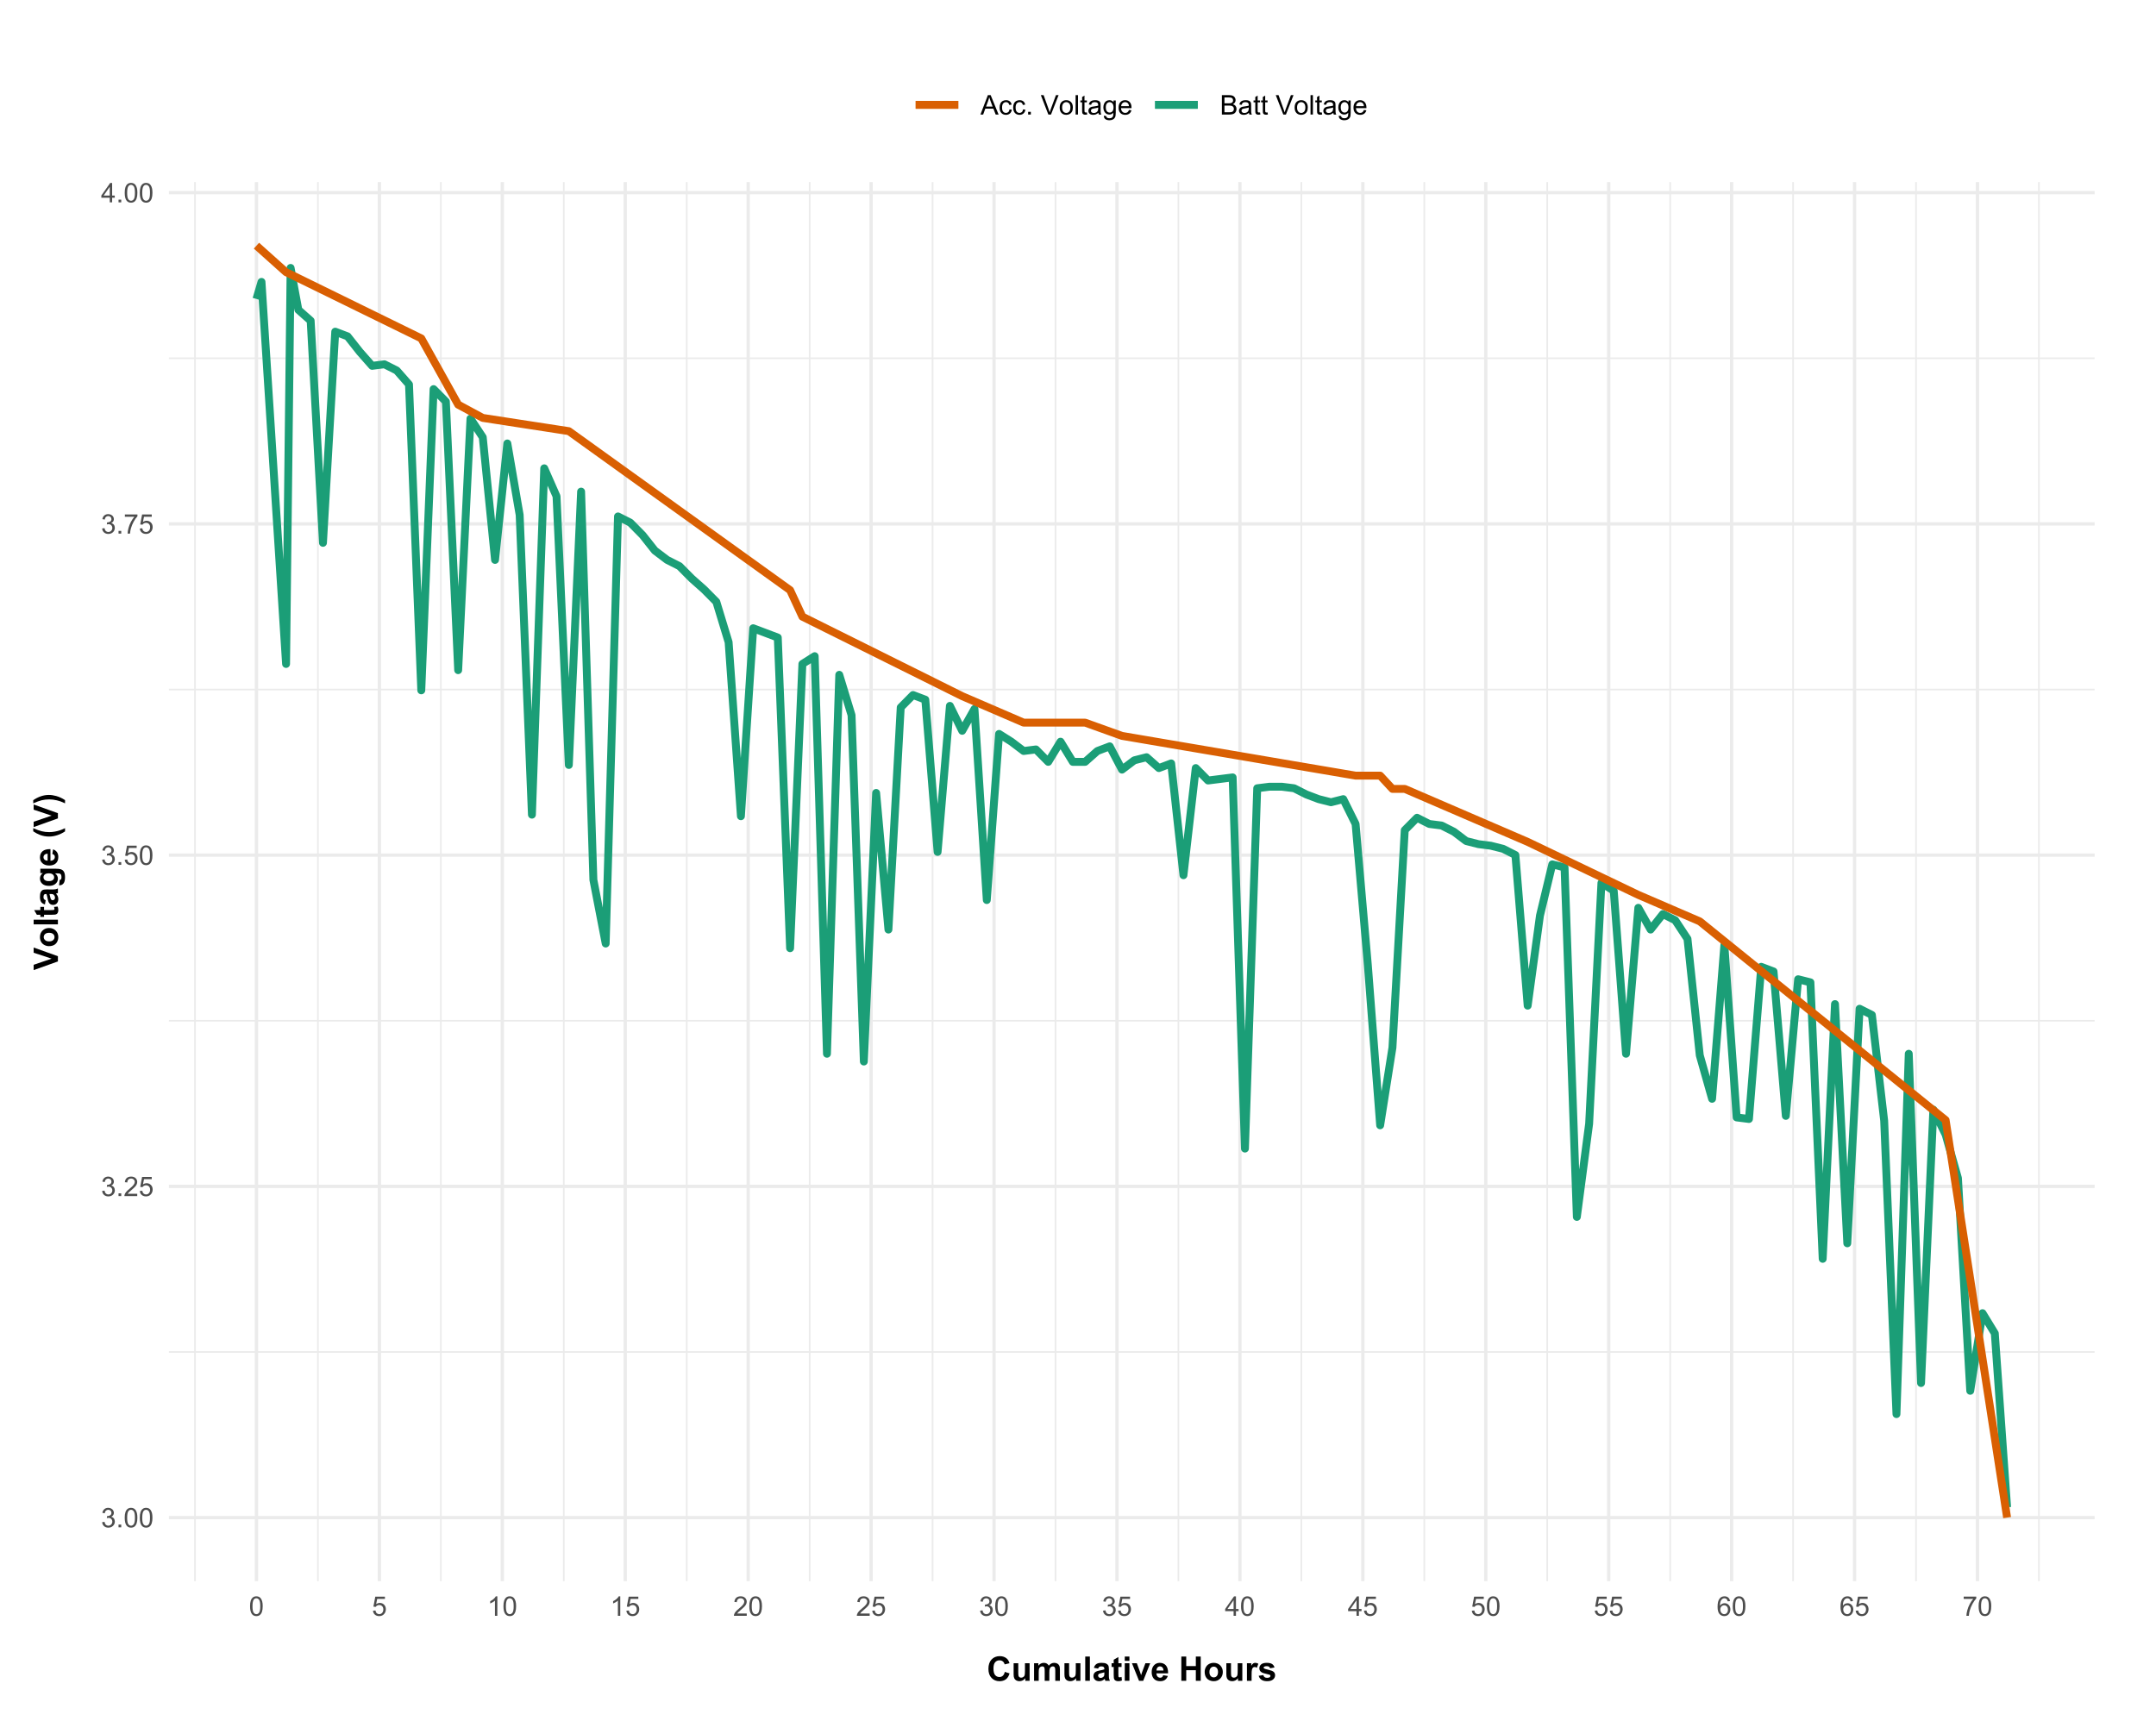 <?xml version="1.0" encoding="UTF-8"?>
<svg xmlns="http://www.w3.org/2000/svg" xmlns:xlink="http://www.w3.org/1999/xlink" width="700pt" height="559pt" viewBox="0 0 700 559" version="1.1">
<defs>
<g>
<symbol overflow="visible" id="glyph0-0">
<path style="stroke:none;" d="M 1.102 0 L 1.102 -5.5 L 5.5 -5.5 L 5.5 0 Z M 1.238 -0.137 L 5.363 -0.137 L 5.363 -5.363 L 1.238 -5.363 Z M 1.238 -0.137 "/>
</symbol>
<symbol overflow="visible" id="glyph0-1">
<path style="stroke:none;" d="M 0.371 -1.664 L 1.145 -1.766 C 1.23 -1.324 1.383 -1.008 1.598 -0.816 C 1.809 -0.621 2.066 -0.527 2.375 -0.527 C 2.734 -0.527 3.043 -0.652 3.297 -0.906 C 3.547 -1.156 3.672 -1.469 3.676 -1.844 C 3.672 -2.195 3.555 -2.488 3.324 -2.719 C 3.09 -2.949 2.797 -3.062 2.441 -3.066 C 2.293 -3.062 2.109 -3.035 1.895 -2.98 L 1.98 -3.66 C 2.031 -3.652 2.07 -3.648 2.105 -3.652 C 2.434 -3.648 2.73 -3.734 2.996 -3.91 C 3.254 -4.078 3.387 -4.344 3.391 -4.703 C 3.387 -4.984 3.289 -5.219 3.102 -5.406 C 2.906 -5.59 2.66 -5.684 2.359 -5.688 C 2.055 -5.684 1.805 -5.59 1.605 -5.402 C 1.402 -5.215 1.273 -4.93 1.219 -4.555 L 0.445 -4.691 C 0.539 -5.207 0.754 -5.609 1.09 -5.895 C 1.426 -6.18 1.844 -6.32 2.344 -6.324 C 2.688 -6.32 3.004 -6.246 3.293 -6.102 C 3.582 -5.953 3.801 -5.754 3.953 -5.5 C 4.105 -5.242 4.184 -4.973 4.184 -4.688 C 4.184 -4.414 4.109 -4.164 3.965 -3.945 C 3.816 -3.719 3.602 -3.543 3.316 -3.41 C 3.688 -3.324 3.977 -3.145 4.184 -2.875 C 4.391 -2.602 4.492 -2.262 4.496 -1.859 C 4.492 -1.305 4.293 -0.84 3.895 -0.461 C 3.492 -0.078 2.984 0.109 2.371 0.113 C 1.816 0.109 1.355 -0.051 0.992 -0.379 C 0.625 -0.707 0.418 -1.137 0.371 -1.664 Z M 0.371 -1.664 "/>
</symbol>
<symbol overflow="visible" id="glyph0-2">
<path style="stroke:none;" d="M 0.801 0 L 0.801 -0.883 L 1.68 -0.883 L 1.68 0 Z M 0.801 0 "/>
</symbol>
<symbol overflow="visible" id="glyph0-3">
<path style="stroke:none;" d="M 0.367 -3.105 C 0.363 -3.848 0.438 -4.445 0.594 -4.902 C 0.742 -5.355 0.973 -5.707 1.277 -5.953 C 1.578 -6.199 1.957 -6.32 2.418 -6.324 C 2.754 -6.32 3.051 -6.254 3.309 -6.121 C 3.562 -5.984 3.773 -5.789 3.938 -5.531 C 4.102 -5.273 4.23 -4.961 4.328 -4.594 C 4.422 -4.227 4.469 -3.73 4.473 -3.105 C 4.469 -2.367 4.395 -1.77 4.242 -1.316 C 4.09 -0.859 3.863 -0.508 3.562 -0.262 C 3.258 -0.016 2.875 0.105 2.418 0.109 C 1.809 0.105 1.332 -0.109 0.988 -0.547 C 0.57 -1.066 0.363 -1.922 0.367 -3.105 Z M 1.16 -3.105 C 1.16 -2.07 1.281 -1.379 1.523 -1.039 C 1.766 -0.695 2.062 -0.527 2.418 -0.527 C 2.773 -0.527 3.074 -0.699 3.316 -1.043 C 3.559 -1.387 3.68 -2.074 3.68 -3.105 C 3.68 -4.145 3.559 -4.832 3.316 -5.172 C 3.074 -5.512 2.77 -5.684 2.41 -5.684 C 2.051 -5.684 1.77 -5.531 1.559 -5.234 C 1.293 -4.844 1.16 -4.137 1.16 -3.105 Z M 1.16 -3.105 "/>
</symbol>
<symbol overflow="visible" id="glyph0-4">
<path style="stroke:none;" d="M 4.43 -0.742 L 4.43 0 L 0.266 0 C 0.258 -0.188 0.289 -0.367 0.355 -0.539 C 0.461 -0.82 0.629 -1.098 0.863 -1.375 C 1.094 -1.648 1.434 -1.965 1.879 -2.328 C 2.562 -2.887 3.023 -3.332 3.266 -3.664 C 3.5 -3.988 3.621 -4.301 3.625 -4.594 C 3.621 -4.898 3.512 -5.156 3.297 -5.367 C 3.074 -5.578 2.789 -5.684 2.441 -5.684 C 2.066 -5.684 1.77 -5.57 1.547 -5.348 C 1.32 -5.125 1.207 -4.816 1.207 -4.422 L 0.414 -4.504 C 0.465 -5.094 0.668 -5.543 1.027 -5.855 C 1.379 -6.164 1.855 -6.32 2.457 -6.324 C 3.059 -6.32 3.539 -6.152 3.891 -5.82 C 4.242 -5.484 4.418 -5.07 4.422 -4.578 C 4.418 -4.32 4.367 -4.074 4.266 -3.832 C 4.164 -3.59 3.992 -3.332 3.754 -3.062 C 3.512 -2.793 3.113 -2.426 2.562 -1.957 C 2.094 -1.566 1.797 -1.301 1.664 -1.16 C 1.531 -1.02 1.422 -0.879 1.34 -0.742 Z M 4.43 -0.742 "/>
</symbol>
<symbol overflow="visible" id="glyph0-5">
<path style="stroke:none;" d="M 0.367 -1.648 L 1.176 -1.719 C 1.234 -1.32 1.375 -1.023 1.594 -0.824 C 1.812 -0.625 2.078 -0.527 2.391 -0.527 C 2.762 -0.527 3.074 -0.668 3.336 -0.949 C 3.59 -1.23 3.719 -1.602 3.723 -2.066 C 3.719 -2.504 3.594 -2.852 3.348 -3.109 C 3.098 -3.363 2.773 -3.492 2.375 -3.492 C 2.125 -3.492 1.902 -3.434 1.703 -3.32 C 1.5 -3.207 1.344 -3.062 1.23 -2.883 L 0.504 -2.977 L 1.113 -6.215 L 4.246 -6.215 L 4.246 -5.473 L 1.73 -5.473 L 1.391 -3.781 C 1.766 -4.039 2.164 -4.172 2.582 -4.176 C 3.129 -4.172 3.594 -3.98 3.973 -3.605 C 4.352 -3.223 4.539 -2.734 4.543 -2.137 C 4.539 -1.562 4.375 -1.07 4.043 -0.656 C 3.637 -0.148 3.086 0.105 2.391 0.109 C 1.816 0.105 1.348 -0.051 0.984 -0.371 C 0.621 -0.691 0.414 -1.117 0.367 -1.648 Z M 0.367 -1.648 "/>
</symbol>
<symbol overflow="visible" id="glyph0-6">
<path style="stroke:none;" d="M 0.418 -5.473 L 0.418 -6.219 L 4.496 -6.219 L 4.496 -5.617 C 4.09 -5.188 3.691 -4.621 3.301 -3.914 C 2.902 -3.203 2.602 -2.473 2.391 -1.73 C 2.234 -1.199 2.133 -0.625 2.094 0 L 1.297 0 C 1.305 -0.492 1.402 -1.09 1.59 -1.793 C 1.773 -2.496 2.043 -3.172 2.391 -3.824 C 2.738 -4.477 3.109 -5.027 3.504 -5.473 Z M 0.418 -5.473 "/>
</symbol>
<symbol overflow="visible" id="glyph0-7">
<path style="stroke:none;" d="M 2.844 0 L 2.844 -1.508 L 0.113 -1.508 L 0.113 -2.219 L 2.988 -6.301 L 3.617 -6.301 L 3.617 -2.219 L 4.469 -2.219 L 4.469 -1.508 L 3.617 -1.508 L 3.617 0 Z M 2.844 -2.219 L 2.844 -5.059 L 0.871 -2.219 Z M 2.844 -2.219 "/>
</symbol>
<symbol overflow="visible" id="glyph0-8">
<path style="stroke:none;" d="M 3.277 0 L 2.504 0 L 2.504 -4.93 C 2.316 -4.75 2.074 -4.574 1.773 -4.395 C 1.469 -4.215 1.195 -4.082 0.957 -3.996 L 0.957 -4.742 C 1.387 -4.941 1.766 -5.188 2.09 -5.48 C 2.414 -5.77 2.645 -6.051 2.781 -6.324 L 3.277 -6.324 Z M 3.277 0 "/>
</symbol>
<symbol overflow="visible" id="glyph0-9">
<path style="stroke:none;" d="M 4.379 -4.758 L 3.609 -4.695 C 3.539 -4.996 3.441 -5.219 3.316 -5.359 C 3.105 -5.574 2.848 -5.684 2.543 -5.688 C 2.297 -5.684 2.078 -5.617 1.895 -5.484 C 1.648 -5.305 1.457 -5.043 1.32 -4.703 C 1.176 -4.363 1.105 -3.879 1.102 -3.25 C 1.285 -3.531 1.512 -3.742 1.781 -3.879 C 2.051 -4.016 2.332 -4.082 2.629 -4.086 C 3.141 -4.082 3.578 -3.895 3.945 -3.516 C 4.305 -3.137 4.488 -2.645 4.492 -2.047 C 4.488 -1.648 4.402 -1.281 4.234 -0.941 C 4.062 -0.602 3.828 -0.34 3.531 -0.16 C 3.23 0.02 2.895 0.105 2.52 0.109 C 1.871 0.105 1.344 -0.129 0.941 -0.602 C 0.531 -1.074 0.328 -1.855 0.332 -2.949 C 0.328 -4.16 0.551 -5.047 1.004 -5.602 C 1.395 -6.082 1.926 -6.32 2.59 -6.324 C 3.086 -6.32 3.492 -6.184 3.809 -5.906 C 4.125 -5.629 4.312 -5.246 4.379 -4.758 Z M 1.219 -2.039 C 1.219 -1.773 1.273 -1.516 1.387 -1.273 C 1.5 -1.027 1.66 -0.844 1.863 -0.719 C 2.066 -0.59 2.277 -0.527 2.504 -0.527 C 2.828 -0.527 3.109 -0.656 3.348 -0.922 C 3.578 -1.184 3.695 -1.543 3.699 -2 C 3.695 -2.43 3.582 -2.773 3.352 -3.027 C 3.117 -3.273 2.824 -3.398 2.477 -3.402 C 2.121 -3.398 1.824 -3.273 1.582 -3.027 C 1.34 -2.773 1.219 -2.445 1.219 -2.039 Z M 1.219 -2.039 "/>
</symbol>
<symbol overflow="visible" id="glyph0-10">
<path style="stroke:none;" d="M -0.012 0 L 2.406 -6.301 L 3.305 -6.301 L 5.883 0 L 4.934 0 L 4.199 -1.906 L 1.562 -1.906 L 0.871 0 Z M 1.805 -2.586 L 3.941 -2.586 L 3.281 -4.332 C 3.078 -4.855 2.93 -5.293 2.836 -5.637 C 2.754 -5.23 2.641 -4.828 2.496 -4.434 Z M 1.805 -2.586 "/>
</symbol>
<symbol overflow="visible" id="glyph0-11">
<path style="stroke:none;" d="M 3.559 -1.672 L 4.32 -1.574 C 4.234 -1.047 4.023 -0.637 3.68 -0.34 C 3.336 -0.047 2.914 0.098 2.418 0.102 C 1.793 0.098 1.293 -0.102 0.914 -0.508 C 0.531 -0.914 0.34 -1.5 0.344 -2.266 C 0.34 -2.754 0.422 -3.184 0.586 -3.559 C 0.75 -3.926 0.996 -4.203 1.332 -4.391 C 1.664 -4.57 2.027 -4.664 2.422 -4.668 C 2.914 -4.664 3.32 -4.539 3.641 -4.289 C 3.953 -4.039 4.156 -3.684 4.246 -3.223 L 3.492 -3.105 C 3.422 -3.41 3.293 -3.641 3.113 -3.797 C 2.926 -3.953 2.707 -4.031 2.453 -4.031 C 2.062 -4.031 1.746 -3.891 1.504 -3.609 C 1.258 -3.328 1.137 -2.887 1.141 -2.285 C 1.137 -1.672 1.254 -1.227 1.492 -0.949 C 1.723 -0.668 2.027 -0.527 2.41 -0.531 C 2.711 -0.527 2.965 -0.621 3.172 -0.809 C 3.371 -0.996 3.5 -1.281 3.559 -1.672 Z M 3.559 -1.672 "/>
</symbol>
<symbol overflow="visible" id="glyph0-12">
<path style="stroke:none;" d=""/>
</symbol>
<symbol overflow="visible" id="glyph0-13">
<path style="stroke:none;" d="M 2.48 0 L 0.039 -6.301 L 0.941 -6.301 L 2.578 -1.723 C 2.711 -1.355 2.82 -1.012 2.91 -0.691 C 3.004 -1.035 3.117 -1.379 3.25 -1.723 L 4.949 -6.301 L 5.801 -6.301 L 3.336 0 Z M 2.48 0 "/>
</symbol>
<symbol overflow="visible" id="glyph0-14">
<path style="stroke:none;" d="M 0.293 -2.281 C 0.293 -3.125 0.527 -3.754 0.996 -4.16 C 1.387 -4.496 1.863 -4.664 2.434 -4.668 C 3.059 -4.664 3.57 -4.457 3.969 -4.051 C 4.363 -3.637 4.562 -3.07 4.566 -2.348 C 4.562 -1.758 4.477 -1.297 4.301 -0.961 C 4.125 -0.625 3.867 -0.363 3.535 -0.176 C 3.195 0.008 2.828 0.098 2.434 0.102 C 1.789 0.098 1.273 -0.102 0.883 -0.512 C 0.488 -0.918 0.293 -1.508 0.293 -2.281 Z M 1.086 -2.281 C 1.082 -1.695 1.211 -1.258 1.469 -0.969 C 1.723 -0.672 2.043 -0.527 2.434 -0.531 C 2.812 -0.527 3.133 -0.672 3.391 -0.969 C 3.645 -1.258 3.773 -1.707 3.773 -2.309 C 3.773 -2.871 3.645 -3.297 3.387 -3.59 C 3.129 -3.879 2.809 -4.023 2.434 -4.027 C 2.043 -4.023 1.723 -3.879 1.469 -3.594 C 1.211 -3.301 1.082 -2.863 1.086 -2.281 Z M 1.086 -2.281 "/>
</symbol>
<symbol overflow="visible" id="glyph0-15">
<path style="stroke:none;" d="M 0.562 0 L 0.562 -6.301 L 1.336 -6.301 L 1.336 0 Z M 0.562 0 "/>
</symbol>
<symbol overflow="visible" id="glyph0-16">
<path style="stroke:none;" d="M 2.27 -0.691 L 2.379 -0.008 C 2.16 0.039 1.965 0.059 1.797 0.059 C 1.512 0.059 1.293 0.016 1.141 -0.074 C 0.984 -0.16 0.875 -0.277 0.816 -0.422 C 0.75 -0.566 0.719 -0.871 0.723 -1.336 L 0.723 -3.961 L 0.156 -3.961 L 0.156 -4.562 L 0.723 -4.562 L 0.723 -5.695 L 1.492 -6.156 L 1.492 -4.562 L 2.27 -4.562 L 2.27 -3.961 L 1.492 -3.961 L 1.492 -1.293 C 1.488 -1.07 1.5 -0.93 1.531 -0.867 C 1.555 -0.805 1.602 -0.754 1.664 -0.715 C 1.727 -0.676 1.812 -0.656 1.93 -0.66 C 2.012 -0.656 2.125 -0.668 2.27 -0.691 Z M 2.27 -0.691 "/>
</symbol>
<symbol overflow="visible" id="glyph0-17">
<path style="stroke:none;" d="M 3.559 -0.562 C 3.27 -0.32 2.996 -0.148 2.73 -0.047 C 2.465 0.051 2.18 0.098 1.879 0.102 C 1.375 0.098 0.988 -0.02 0.719 -0.266 C 0.449 -0.508 0.316 -0.82 0.316 -1.203 C 0.316 -1.422 0.367 -1.629 0.469 -1.816 C 0.57 -2 0.703 -2.148 0.871 -2.262 C 1.031 -2.371 1.215 -2.453 1.426 -2.516 C 1.574 -2.551 1.805 -2.59 2.113 -2.629 C 2.734 -2.703 3.195 -2.793 3.492 -2.895 C 3.492 -3 3.492 -3.066 3.496 -3.098 C 3.492 -3.41 3.418 -3.633 3.277 -3.766 C 3.074 -3.938 2.781 -4.023 2.398 -4.027 C 2.031 -4.023 1.762 -3.961 1.59 -3.836 C 1.414 -3.707 1.289 -3.48 1.207 -3.16 L 0.453 -3.262 C 0.516 -3.582 0.629 -3.844 0.789 -4.043 C 0.945 -4.242 1.172 -4.395 1.473 -4.504 C 1.77 -4.609 2.117 -4.664 2.508 -4.668 C 2.898 -4.664 3.215 -4.617 3.457 -4.527 C 3.699 -4.434 3.879 -4.32 3.996 -4.184 C 4.109 -4.043 4.188 -3.867 4.238 -3.656 C 4.258 -3.523 4.27 -3.285 4.273 -2.945 L 4.273 -1.914 C 4.27 -1.191 4.289 -0.734 4.324 -0.547 C 4.355 -0.352 4.418 -0.172 4.52 0 L 3.711 0 C 3.629 -0.16 3.578 -0.348 3.559 -0.562 Z M 3.492 -2.289 C 3.211 -2.172 2.789 -2.074 2.23 -2 C 1.91 -1.949 1.684 -1.898 1.555 -1.844 C 1.422 -1.785 1.32 -1.699 1.25 -1.59 C 1.176 -1.477 1.141 -1.355 1.145 -1.227 C 1.141 -1.016 1.219 -0.844 1.379 -0.707 C 1.531 -0.57 1.762 -0.504 2.062 -0.504 C 2.359 -0.504 2.621 -0.566 2.855 -0.699 C 3.086 -0.824 3.258 -1.004 3.367 -1.234 C 3.449 -1.406 3.492 -1.664 3.492 -2.008 Z M 3.492 -2.289 "/>
</symbol>
<symbol overflow="visible" id="glyph0-18">
<path style="stroke:none;" d="M 0.438 0.379 L 1.191 0.488 C 1.219 0.719 1.309 0.891 1.453 0.996 C 1.645 1.137 1.906 1.207 2.238 1.211 C 2.598 1.207 2.871 1.137 3.066 0.996 C 3.258 0.852 3.391 0.648 3.465 0.395 C 3.5 0.234 3.52 -0.094 3.52 -0.598 C 3.18 -0.199 2.758 0 2.258 0 C 1.625 0 1.141 -0.227 0.801 -0.68 C 0.453 -1.133 0.281 -1.676 0.285 -2.309 C 0.281 -2.742 0.359 -3.141 0.52 -3.512 C 0.676 -3.879 0.906 -4.164 1.207 -4.367 C 1.504 -4.562 1.855 -4.664 2.262 -4.668 C 2.797 -4.664 3.238 -4.445 3.594 -4.012 L 3.594 -4.562 L 4.305 -4.562 L 4.305 -0.617 C 4.301 0.094 4.227 0.594 4.086 0.891 C 3.938 1.188 3.711 1.422 3.398 1.594 C 3.086 1.766 2.699 1.852 2.242 1.852 C 1.695 1.852 1.254 1.727 0.922 1.484 C 0.586 1.234 0.426 0.867 0.438 0.379 Z M 1.078 -2.363 C 1.078 -1.762 1.195 -1.324 1.434 -1.051 C 1.672 -0.773 1.969 -0.637 2.328 -0.641 C 2.68 -0.637 2.98 -0.773 3.223 -1.051 C 3.461 -1.32 3.578 -1.75 3.582 -2.336 C 3.578 -2.895 3.457 -3.316 3.211 -3.602 C 2.961 -3.883 2.66 -4.023 2.316 -4.027 C 1.969 -4.023 1.676 -3.883 1.438 -3.605 C 1.195 -3.324 1.078 -2.91 1.078 -2.363 Z M 1.078 -2.363 "/>
</symbol>
<symbol overflow="visible" id="glyph0-19">
<path style="stroke:none;" d="M 3.703 -1.469 L 4.504 -1.371 C 4.375 -0.902 4.141 -0.539 3.801 -0.285 C 3.461 -0.027 3.027 0.098 2.496 0.102 C 1.828 0.098 1.297 -0.102 0.906 -0.512 C 0.512 -0.918 0.316 -1.496 0.32 -2.242 C 0.316 -3.008 0.516 -3.605 0.914 -4.031 C 1.309 -4.453 1.82 -4.664 2.453 -4.668 C 3.059 -4.664 3.555 -4.457 3.945 -4.043 C 4.328 -3.629 4.523 -3.043 4.527 -2.289 C 4.523 -2.242 4.523 -2.176 4.523 -2.086 L 1.121 -2.086 C 1.145 -1.582 1.289 -1.195 1.547 -0.93 C 1.801 -0.66 2.117 -0.527 2.5 -0.531 C 2.781 -0.527 3.023 -0.602 3.227 -0.754 C 3.426 -0.902 3.586 -1.141 3.703 -1.469 Z M 1.164 -2.719 L 3.711 -2.719 C 3.672 -3.102 3.578 -3.387 3.422 -3.582 C 3.172 -3.879 2.852 -4.031 2.461 -4.031 C 2.105 -4.031 1.805 -3.91 1.566 -3.672 C 1.32 -3.434 1.188 -3.117 1.164 -2.719 Z M 1.164 -2.719 "/>
</symbol>
<symbol overflow="visible" id="glyph0-20">
<path style="stroke:none;" d="M 0.645 0 L 0.645 -6.301 L 3.008 -6.301 C 3.484 -6.297 3.871 -6.234 4.164 -6.109 C 4.453 -5.98 4.68 -5.785 4.848 -5.52 C 5.012 -5.254 5.098 -4.977 5.098 -4.688 C 5.098 -4.418 5.023 -4.164 4.875 -3.926 C 4.727 -3.688 4.504 -3.496 4.215 -3.352 C 4.59 -3.238 4.883 -3.047 5.094 -2.777 C 5.297 -2.508 5.402 -2.191 5.402 -1.828 C 5.402 -1.531 5.34 -1.254 5.215 -1.004 C 5.09 -0.746 4.934 -0.551 4.75 -0.418 C 4.566 -0.277 4.336 -0.176 4.062 -0.105 C 3.781 -0.035 3.445 0 3.047 0 Z M 1.477 -3.652 L 2.84 -3.652 C 3.207 -3.648 3.473 -3.676 3.637 -3.727 C 3.844 -3.789 4.004 -3.891 4.113 -4.039 C 4.219 -4.18 4.27 -4.363 4.273 -4.59 C 4.27 -4.793 4.223 -4.977 4.125 -5.141 C 4.023 -5.297 3.879 -5.406 3.695 -5.465 C 3.508 -5.523 3.188 -5.555 2.738 -5.555 L 1.477 -5.555 Z M 1.477 -0.742 L 3.047 -0.742 C 3.312 -0.738 3.5 -0.75 3.613 -0.773 C 3.805 -0.805 3.965 -0.859 4.094 -0.945 C 4.223 -1.023 4.328 -1.141 4.414 -1.297 C 4.492 -1.445 4.535 -1.625 4.539 -1.828 C 4.535 -2.062 4.473 -2.266 4.355 -2.438 C 4.23 -2.609 4.066 -2.73 3.855 -2.805 C 3.641 -2.871 3.332 -2.906 2.934 -2.91 L 1.477 -2.91 Z M 1.477 -0.742 "/>
</symbol>
<symbol overflow="visible" id="glyph1-0">
<path style="stroke:none;" d="M 1.375 0 L 1.375 -6.875 L 6.875 -6.875 L 6.875 0 Z M 1.547 -0.172 L 6.703 -0.172 L 6.703 -6.703 L 1.547 -6.703 Z M 1.547 -0.172 "/>
</symbol>
<symbol overflow="visible" id="glyph1-1">
<path style="stroke:none;" d="M 5.84 -2.895 L 7.379 -2.406 C 7.137 -1.543 6.746 -0.906 6.199 -0.492 C 5.648 -0.078 4.949 0.129 4.109 0.133 C 3.059 0.129 2.199 -0.227 1.527 -0.938 C 0.852 -1.648 0.516 -2.625 0.52 -3.867 C 0.516 -5.176 0.855 -6.191 1.535 -6.918 C 2.211 -7.641 3.102 -8.004 4.207 -8.008 C 5.168 -8.004 5.949 -7.719 6.555 -7.156 C 6.91 -6.812 7.18 -6.328 7.359 -5.703 L 5.785 -5.328 C 5.688 -5.734 5.492 -6.059 5.199 -6.293 C 4.902 -6.527 4.547 -6.645 4.125 -6.648 C 3.539 -6.645 3.062 -6.434 2.703 -6.02 C 2.336 -5.598 2.156 -4.922 2.16 -3.984 C 2.156 -2.988 2.336 -2.277 2.695 -1.859 C 3.055 -1.434 3.52 -1.223 4.094 -1.227 C 4.512 -1.223 4.875 -1.359 5.184 -1.629 C 5.484 -1.895 5.703 -2.316 5.84 -2.895 Z M 5.84 -2.895 "/>
</symbol>
<symbol overflow="visible" id="glyph1-2">
<path style="stroke:none;" d="M 4.543 0 L 4.543 -0.855 C 4.332 -0.551 4.062 -0.309 3.727 -0.133 C 3.387 0.043 3.027 0.129 2.652 0.129 C 2.266 0.129 1.922 0.047 1.621 -0.121 C 1.312 -0.289 1.094 -0.527 0.961 -0.832 C 0.824 -1.137 0.754 -1.555 0.758 -2.094 L 0.758 -5.703 L 2.266 -5.703 L 2.266 -3.082 C 2.262 -2.277 2.289 -1.785 2.348 -1.605 C 2.402 -1.426 2.504 -1.281 2.652 -1.176 C 2.797 -1.07 2.984 -1.02 3.211 -1.02 C 3.469 -1.02 3.699 -1.09 3.902 -1.23 C 4.105 -1.371 4.246 -1.547 4.324 -1.758 C 4.398 -1.969 4.434 -2.48 4.438 -3.297 L 4.438 -5.703 L 5.945 -5.703 L 5.945 0 Z M 4.543 0 "/>
</symbol>
<symbol overflow="visible" id="glyph1-3">
<path style="stroke:none;" d="M 0.676 -5.703 L 2.066 -5.703 L 2.066 -4.926 C 2.562 -5.527 3.156 -5.828 3.844 -5.832 C 4.211 -5.828 4.527 -5.754 4.797 -5.605 C 5.062 -5.453 5.281 -5.227 5.457 -4.926 C 5.703 -5.227 5.973 -5.453 6.266 -5.605 C 6.555 -5.754 6.867 -5.828 7.195 -5.832 C 7.613 -5.828 7.965 -5.746 8.258 -5.578 C 8.547 -5.406 8.766 -5.156 8.91 -4.828 C 9.012 -4.586 9.062 -4.191 9.066 -3.648 L 9.066 0 L 7.559 0 L 7.559 -3.262 C 7.559 -3.824 7.504 -4.188 7.402 -4.355 C 7.258 -4.566 7.043 -4.676 6.758 -4.68 C 6.543 -4.676 6.344 -4.609 6.16 -4.484 C 5.973 -4.352 5.84 -4.164 5.758 -3.918 C 5.672 -3.668 5.629 -3.273 5.633 -2.738 L 5.633 0 L 4.125 0 L 4.125 -3.125 C 4.125 -3.676 4.098 -4.035 4.043 -4.199 C 3.988 -4.359 3.902 -4.48 3.793 -4.559 C 3.676 -4.637 3.523 -4.676 3.336 -4.68 C 3.098 -4.676 2.891 -4.613 2.707 -4.488 C 2.52 -4.363 2.387 -4.18 2.309 -3.945 C 2.227 -3.707 2.184 -3.316 2.188 -2.773 L 2.188 0 L 0.676 0 Z M 0.676 -5.703 "/>
</symbol>
<symbol overflow="visible" id="glyph1-4">
<path style="stroke:none;" d="M 0.789 0 L 0.789 -7.875 L 2.297 -7.875 L 2.297 0 Z M 0.789 0 "/>
</symbol>
<symbol overflow="visible" id="glyph1-5">
<path style="stroke:none;" d="M 1.918 -3.965 L 0.547 -4.211 C 0.695 -4.762 0.961 -5.168 1.34 -5.434 C 1.715 -5.695 2.273 -5.828 3.02 -5.832 C 3.688 -5.828 4.188 -5.75 4.52 -5.594 C 4.848 -5.434 5.082 -5.23 5.215 -4.984 C 5.348 -4.738 5.414 -4.289 5.418 -3.637 L 5.402 -1.875 C 5.402 -1.371 5.426 -1 5.473 -0.762 C 5.52 -0.523 5.609 -0.27 5.746 0 L 4.254 0 C 4.215 -0.098 4.164 -0.246 4.109 -0.445 C 4.078 -0.531 4.062 -0.59 4.055 -0.625 C 3.797 -0.371 3.52 -0.184 3.227 -0.059 C 2.934 0.066 2.621 0.129 2.289 0.129 C 1.699 0.129 1.234 -0.027 0.898 -0.348 C 0.555 -0.664 0.387 -1.07 0.391 -1.559 C 0.387 -1.879 0.465 -2.164 0.621 -2.418 C 0.777 -2.668 0.992 -2.863 1.27 -3 C 1.547 -3.133 1.945 -3.25 2.469 -3.352 C 3.172 -3.484 3.664 -3.605 3.938 -3.723 L 3.938 -3.871 C 3.938 -4.16 3.863 -4.367 3.723 -4.492 C 3.574 -4.613 3.305 -4.676 2.91 -4.68 C 2.641 -4.676 2.43 -4.621 2.281 -4.52 C 2.129 -4.41 2.008 -4.227 1.918 -3.965 Z M 3.938 -2.738 C 3.742 -2.668 3.434 -2.594 3.02 -2.508 C 2.598 -2.418 2.324 -2.328 2.195 -2.246 C 1.996 -2.102 1.898 -1.926 1.902 -1.715 C 1.898 -1.5 1.977 -1.316 2.137 -1.164 C 2.293 -1.008 2.492 -0.93 2.738 -0.934 C 3.008 -0.93 3.27 -1.02 3.52 -1.203 C 3.699 -1.336 3.82 -1.504 3.879 -1.703 C 3.918 -1.828 3.938 -2.074 3.938 -2.438 Z M 3.938 -2.738 "/>
</symbol>
<symbol overflow="visible" id="glyph1-6">
<path style="stroke:none;" d="M 3.406 -5.703 L 3.406 -4.5 L 2.375 -4.5 L 2.375 -2.203 C 2.371 -1.734 2.383 -1.461 2.402 -1.387 C 2.422 -1.309 2.465 -1.246 2.535 -1.195 C 2.602 -1.145 2.688 -1.117 2.793 -1.121 C 2.93 -1.117 3.133 -1.168 3.398 -1.266 L 3.527 -0.098 C 3.176 0.055 2.777 0.129 2.336 0.129 C 2.062 0.129 1.816 0.086 1.602 -0.008 C 1.379 -0.094 1.219 -0.211 1.121 -0.359 C 1.016 -0.5 0.945 -0.699 0.906 -0.949 C 0.871 -1.125 0.855 -1.48 0.859 -2.016 L 0.859 -4.5 L 0.168 -4.5 L 0.168 -5.703 L 0.859 -5.703 L 0.859 -6.836 L 2.375 -7.719 L 2.375 -5.703 Z M 3.406 -5.703 "/>
</symbol>
<symbol overflow="visible" id="glyph1-7">
<path style="stroke:none;" d="M 0.789 -6.477 L 0.789 -7.875 L 2.297 -7.875 L 2.297 -6.477 Z M 0.789 0 L 0.789 -5.703 L 2.297 -5.703 L 2.297 0 Z M 0.789 0 "/>
</symbol>
<symbol overflow="visible" id="glyph1-8">
<path style="stroke:none;" d="M 2.359 0 L 0.059 -5.703 L 1.645 -5.703 L 2.719 -2.793 L 3.031 -1.82 C 3.109 -2.066 3.16 -2.23 3.184 -2.309 C 3.23 -2.469 3.285 -2.629 3.348 -2.793 L 4.43 -5.703 L 5.984 -5.703 L 3.719 0 Z M 2.359 0 "/>
</symbol>
<symbol overflow="visible" id="glyph1-9">
<path style="stroke:none;" d="M 4.094 -1.816 L 5.598 -1.562 C 5.398 -1.008 5.094 -0.586 4.68 -0.301 C 4.262 -0.012 3.742 0.129 3.117 0.129 C 2.125 0.129 1.391 -0.195 0.914 -0.844 C 0.535 -1.359 0.344 -2.012 0.348 -2.809 C 0.344 -3.75 0.594 -4.492 1.09 -5.027 C 1.582 -5.562 2.207 -5.828 2.965 -5.832 C 3.812 -5.828 4.48 -5.551 4.973 -4.992 C 5.461 -4.43 5.695 -3.57 5.676 -2.418 L 1.895 -2.418 C 1.902 -1.969 2.027 -1.621 2.262 -1.371 C 2.492 -1.121 2.781 -0.996 3.133 -1 C 3.363 -0.996 3.562 -1.059 3.727 -1.191 C 3.887 -1.316 4.008 -1.527 4.094 -1.816 Z M 4.18 -3.34 C 4.164 -3.777 4.051 -4.109 3.84 -4.336 C 3.621 -4.562 3.359 -4.676 3.055 -4.68 C 2.723 -4.676 2.453 -4.555 2.238 -4.32 C 2.023 -4.074 1.918 -3.75 1.922 -3.34 Z M 4.18 -3.34 "/>
</symbol>
<symbol overflow="visible" id="glyph1-10">
<path style="stroke:none;" d=""/>
</symbol>
<symbol overflow="visible" id="glyph1-11">
<path style="stroke:none;" d="M 0.805 0 L 0.805 -7.875 L 2.395 -7.875 L 2.395 -4.773 L 5.512 -4.773 L 5.512 -7.875 L 7.102 -7.875 L 7.102 0 L 5.512 0 L 5.512 -3.441 L 2.395 -3.441 L 2.395 0 Z M 0.805 0 "/>
</symbol>
<symbol overflow="visible" id="glyph1-12">
<path style="stroke:none;" d="M 0.441 -2.934 C 0.438 -3.43 0.562 -3.914 0.809 -4.387 C 1.055 -4.855 1.402 -5.215 1.859 -5.461 C 2.309 -5.707 2.816 -5.828 3.379 -5.832 C 4.238 -5.828 4.945 -5.551 5.5 -4.992 C 6.051 -4.43 6.328 -3.719 6.328 -2.867 C 6.328 -2 6.047 -1.285 5.492 -0.723 C 4.93 -0.152 4.23 0.129 3.391 0.129 C 2.863 0.129 2.363 0.012 1.891 -0.223 C 1.414 -0.457 1.055 -0.801 0.809 -1.262 C 0.562 -1.715 0.438 -2.273 0.441 -2.934 Z M 1.988 -2.852 C 1.984 -2.285 2.121 -1.852 2.391 -1.551 C 2.656 -1.25 2.984 -1.102 3.383 -1.102 C 3.773 -1.102 4.105 -1.25 4.375 -1.551 C 4.637 -1.852 4.77 -2.289 4.773 -2.863 C 4.77 -3.418 4.637 -3.848 4.375 -4.148 C 4.105 -4.449 3.773 -4.598 3.383 -4.602 C 2.984 -4.598 2.656 -4.449 2.391 -4.148 C 2.121 -3.848 1.984 -3.414 1.988 -2.852 Z M 1.988 -2.852 "/>
</symbol>
<symbol overflow="visible" id="glyph1-13">
<path style="stroke:none;" d="M 2.234 0 L 0.727 0 L 0.727 -5.703 L 2.125 -5.703 L 2.125 -4.895 C 2.363 -5.273 2.578 -5.527 2.773 -5.648 C 2.961 -5.77 3.18 -5.828 3.426 -5.832 C 3.766 -5.828 4.098 -5.734 4.422 -5.547 L 3.953 -4.234 C 3.695 -4.395 3.457 -4.477 3.242 -4.48 C 3.027 -4.477 2.852 -4.418 2.707 -4.305 C 2.559 -4.184 2.441 -3.973 2.359 -3.672 C 2.273 -3.367 2.23 -2.73 2.234 -1.762 Z M 2.234 0 "/>
</symbol>
<symbol overflow="visible" id="glyph1-14">
<path style="stroke:none;" d="M 0.258 -1.629 L 1.773 -1.859 C 1.832 -1.562 1.961 -1.34 2.164 -1.188 C 2.359 -1.035 2.637 -0.961 2.992 -0.961 C 3.379 -0.961 3.672 -1.031 3.871 -1.176 C 4 -1.273 4.066 -1.406 4.07 -1.578 C 4.066 -1.688 4.031 -1.785 3.965 -1.863 C 3.887 -1.934 3.719 -2 3.461 -2.062 C 2.238 -2.328 1.465 -2.57 1.145 -2.797 C 0.691 -3.102 0.469 -3.531 0.469 -4.082 C 0.469 -4.574 0.66 -4.988 1.051 -5.328 C 1.438 -5.66 2.043 -5.828 2.867 -5.832 C 3.645 -5.828 4.227 -5.703 4.609 -5.449 C 4.988 -5.195 5.25 -4.82 5.391 -4.324 L 3.969 -4.062 C 3.906 -4.281 3.793 -4.453 3.621 -4.57 C 3.449 -4.688 3.207 -4.746 2.895 -4.75 C 2.496 -4.746 2.211 -4.691 2.039 -4.582 C 1.922 -4.504 1.863 -4.398 1.867 -4.273 C 1.863 -4.164 1.914 -4.074 2.02 -4 C 2.152 -3.898 2.621 -3.758 3.43 -3.578 C 4.23 -3.395 4.793 -3.172 5.113 -2.906 C 5.426 -2.637 5.582 -2.262 5.586 -1.781 C 5.582 -1.258 5.363 -0.809 4.93 -0.434 C 4.488 -0.059 3.844 0.129 2.992 0.129 C 2.215 0.129 1.602 -0.027 1.148 -0.344 C 0.695 -0.656 0.398 -1.086 0.258 -1.629 Z M 0.258 -1.629 "/>
</symbol>
<symbol overflow="visible" id="glyph2-0">
<path style="stroke:none;" d="M 0 -1.375 L -6.875 -1.375 L -6.875 -6.875 L 0 -6.875 Z M -0.172 -1.547 L -0.172 -6.703 L -6.703 -6.703 L -6.703 -1.547 Z M -0.172 -1.547 "/>
</symbol>
<symbol overflow="visible" id="glyph2-1">
<path style="stroke:none;" d="M 0 -2.809 L -7.875 0.004 L -7.875 -1.719 L -2.047 -3.711 L -7.875 -5.641 L -7.875 -7.328 L 0 -4.508 Z M 0 -2.809 "/>
</symbol>
<symbol overflow="visible" id="glyph2-2">
<path style="stroke:none;" d="M -2.934 -0.441 C -3.43 -0.438 -3.914 -0.562 -4.387 -0.812 C -4.855 -1.059 -5.215 -1.406 -5.461 -1.859 C -5.707 -2.309 -5.828 -2.816 -5.832 -3.379 C -5.828 -4.238 -5.551 -4.945 -4.992 -5.5 C -4.43 -6.051 -3.719 -6.328 -2.867 -6.328 C -2 -6.328 -1.285 -6.047 -0.723 -5.492 C -0.152 -4.93 0.129 -4.23 0.129 -3.391 C 0.129 -2.863 0.012 -2.363 -0.223 -1.891 C -0.457 -1.414 -0.801 -1.055 -1.262 -0.809 C -1.715 -0.562 -2.273 -0.438 -2.934 -0.441 Z M -2.852 -1.988 C -2.285 -1.984 -1.852 -2.121 -1.551 -2.391 C -1.25 -2.656 -1.102 -2.984 -1.102 -3.383 C -1.102 -3.773 -1.25 -4.105 -1.551 -4.375 C -1.852 -4.637 -2.289 -4.77 -2.863 -4.773 C -3.418 -4.77 -3.848 -4.637 -4.148 -4.375 C -4.449 -4.105 -4.598 -3.773 -4.602 -3.383 C -4.598 -2.984 -4.449 -2.656 -4.148 -2.391 C -3.848 -2.121 -3.414 -1.984 -2.852 -1.988 Z M -2.852 -1.988 "/>
</symbol>
<symbol overflow="visible" id="glyph2-3">
<path style="stroke:none;" d="M 0 -0.789 L -7.875 -0.789 L -7.875 -2.301 L 0 -2.297 Z M 0 -0.789 "/>
</symbol>
<symbol overflow="visible" id="glyph2-4">
<path style="stroke:none;" d="M -5.703 -3.406 L -4.5 -3.406 L -4.5 -2.375 L -2.203 -2.375 C -1.734 -2.371 -1.461 -2.383 -1.387 -2.402 C -1.309 -2.422 -1.246 -2.465 -1.195 -2.535 C -1.145 -2.602 -1.117 -2.688 -1.121 -2.793 C -1.117 -2.93 -1.168 -3.133 -1.266 -3.398 L -0.098 -3.527 C 0.055 -3.176 0.129 -2.777 0.129 -2.336 C 0.129 -2.062 0.086 -1.816 -0.008 -1.602 C -0.094 -1.379 -0.211 -1.219 -0.359 -1.121 C -0.5 -1.016 -0.699 -0.945 -0.949 -0.906 C -1.125 -0.871 -1.48 -0.855 -2.016 -0.859 L -4.5 -0.859 L -4.5 -0.168 L -5.703 -0.168 L -5.703 -0.859 L -6.836 -0.859 L -7.719 -2.375 L -5.703 -2.375 Z M -5.703 -3.406 "/>
</symbol>
<symbol overflow="visible" id="glyph2-5">
<path style="stroke:none;" d="M -3.965 -1.918 L -4.211 -0.547 C -4.762 -0.695 -5.168 -0.961 -5.434 -1.34 C -5.695 -1.715 -5.828 -2.273 -5.832 -3.02 C -5.828 -3.688 -5.75 -4.188 -5.594 -4.52 C -5.434 -4.848 -5.23 -5.082 -4.984 -5.215 C -4.738 -5.348 -4.289 -5.414 -3.637 -5.418 L -1.875 -5.402 C -1.371 -5.402 -1 -5.426 -0.762 -5.473 C -0.523 -5.52 -0.27 -5.609 0 -5.746 L 0 -4.254 C -0.098 -4.215 -0.246 -4.164 -0.445 -4.109 C -0.531 -4.078 -0.59 -4.062 -0.621 -4.055 C -0.371 -3.797 -0.184 -3.52 -0.059 -3.227 C 0.066 -2.934 0.129 -2.621 0.129 -2.289 C 0.129 -1.699 -0.027 -1.234 -0.348 -0.898 C -0.664 -0.555 -1.07 -0.387 -1.559 -0.391 C -1.879 -0.387 -2.164 -0.465 -2.418 -0.621 C -2.668 -0.777 -2.863 -0.992 -3 -1.27 C -3.133 -1.547 -3.25 -1.945 -3.352 -2.469 C -3.484 -3.172 -3.605 -3.664 -3.723 -3.938 L -3.871 -3.938 C -4.16 -3.938 -4.367 -3.863 -4.492 -3.723 C -4.613 -3.574 -4.676 -3.305 -4.68 -2.91 C -4.676 -2.641 -4.621 -2.43 -4.52 -2.281 C -4.41 -2.129 -4.227 -2.008 -3.965 -1.918 Z M -2.738 -3.938 C -2.668 -3.742 -2.594 -3.434 -2.508 -3.02 C -2.418 -2.598 -2.328 -2.324 -2.246 -2.195 C -2.102 -1.996 -1.926 -1.898 -1.715 -1.902 C -1.5 -1.898 -1.316 -1.977 -1.164 -2.137 C -1.008 -2.293 -0.93 -2.492 -0.934 -2.738 C -0.93 -3.008 -1.02 -3.27 -1.203 -3.52 C -1.336 -3.699 -1.504 -3.82 -1.703 -3.879 C -1.828 -3.918 -2.074 -3.938 -2.438 -3.938 Z M -2.738 -3.938 "/>
</symbol>
<symbol overflow="visible" id="glyph2-6">
<path style="stroke:none;" d="M 0.375 -0.648 L 0.586 -2.375 C 0.785 -2.398 0.922 -2.465 1 -2.574 C 1.105 -2.715 1.16 -2.941 1.16 -3.25 C 1.16 -3.641 1.102 -3.938 0.984 -4.137 C 0.902 -4.27 0.773 -4.367 0.602 -4.438 C 0.473 -4.48 0.246 -4.504 -0.09 -4.508 L -0.922 -4.508 C -0.305 -4.051 0 -3.48 0 -2.797 C 0 -2.027 -0.324 -1.422 -0.973 -0.977 C -1.484 -0.625 -2.121 -0.449 -2.883 -0.453 C -3.84 -0.449 -4.57 -0.68 -5.074 -1.141 C -5.578 -1.598 -5.828 -2.172 -5.832 -2.859 C -5.828 -3.562 -5.52 -4.141 -4.902 -4.602 L -5.703 -4.602 L -5.703 -6.016 L -0.586 -6.016 C 0.086 -6.012 0.586 -5.957 0.922 -5.848 C 1.25 -5.738 1.512 -5.582 1.707 -5.383 C 1.895 -5.18 2.043 -4.91 2.152 -4.578 C 2.258 -4.242 2.312 -3.82 2.316 -3.309 C 2.312 -2.34 2.148 -1.652 1.816 -1.25 C 1.484 -0.844 1.062 -0.645 0.559 -0.645 C 0.504 -0.645 0.445 -0.645 0.375 -0.648 Z M -2.969 -2 C -2.363 -1.996 -1.922 -2.113 -1.641 -2.352 C -1.359 -2.582 -1.219 -2.871 -1.219 -3.219 C -1.219 -3.582 -1.359 -3.895 -1.648 -4.148 C -1.934 -4.402 -2.363 -4.527 -2.934 -4.531 C -3.523 -4.527 -3.961 -4.406 -4.25 -4.168 C -4.531 -3.922 -4.676 -3.617 -4.68 -3.246 C -4.676 -2.883 -4.535 -2.582 -4.258 -2.352 C -3.973 -2.113 -3.543 -1.996 -2.969 -2 Z M -2.969 -2 "/>
</symbol>
<symbol overflow="visible" id="glyph2-7">
<path style="stroke:none;" d="M -1.816 -4.094 L -1.562 -5.598 C -1.008 -5.398 -0.586 -5.094 -0.301 -4.68 C -0.012 -4.262 0.129 -3.742 0.129 -3.117 C 0.129 -2.125 -0.195 -1.391 -0.844 -0.914 C -1.359 -0.535 -2.012 -0.344 -2.809 -0.348 C -3.75 -0.344 -4.492 -0.594 -5.027 -1.09 C -5.562 -1.582 -5.828 -2.207 -5.832 -2.965 C -5.828 -3.812 -5.551 -4.48 -4.992 -4.973 C -4.43 -5.461 -3.57 -5.695 -2.418 -5.676 L -2.418 -1.895 C -1.969 -1.902 -1.621 -2.027 -1.371 -2.262 C -1.121 -2.492 -0.996 -2.781 -1 -3.133 C -0.996 -3.363 -1.059 -3.562 -1.191 -3.727 C -1.316 -3.887 -1.527 -4.008 -1.816 -4.094 Z M -3.34 -4.18 C -3.777 -4.164 -4.109 -4.051 -4.336 -3.84 C -4.562 -3.621 -4.676 -3.359 -4.68 -3.055 C -4.676 -2.723 -4.555 -2.453 -4.32 -2.238 C -4.074 -2.023 -3.75 -1.918 -3.34 -1.922 Z M -3.34 -4.18 "/>
</symbol>
<symbol overflow="visible" id="glyph2-8">
<path style="stroke:none;" d=""/>
</symbol>
<symbol overflow="visible" id="glyph2-9">
<path style="stroke:none;" d="M 2.316 -3.293 L 2.316 -2.258 C 1.484 -1.703 0.629 -1.285 -0.262 -1.004 C -1.152 -0.715 -2.016 -0.574 -2.852 -0.574 C -3.887 -0.574 -4.867 -0.75 -5.789 -1.105 C -6.59 -1.414 -7.328 -1.805 -8.008 -2.277 L -8.008 -3.309 C -6.922 -2.816 -6 -2.48 -5.238 -2.297 C -4.477 -2.109 -3.668 -2.016 -2.82 -2.02 C -2.227 -2.016 -1.625 -2.07 -1.012 -2.184 C -0.395 -2.289 0.188 -2.438 0.742 -2.633 C 1.105 -2.754 1.629 -2.977 2.316 -3.293 Z M 2.316 -3.293 "/>
</symbol>
<symbol overflow="visible" id="glyph2-10">
<path style="stroke:none;" d="M 2.316 -0.371 C 1.676 -0.664 1.188 -0.875 0.848 -0.996 C 0.508 -1.117 0.121 -1.23 -0.324 -1.336 C -0.766 -1.438 -1.188 -1.512 -1.59 -1.566 C -1.988 -1.613 -2.398 -1.641 -2.82 -1.645 C -3.668 -1.641 -4.477 -1.551 -5.238 -1.371 C -6 -1.188 -6.922 -0.848 -8.008 -0.359 L -8.008 -1.387 C -7.234 -1.922 -6.418 -2.34 -5.559 -2.645 C -4.695 -2.941 -3.82 -3.094 -2.934 -3.094 C -2.18 -3.094 -1.379 -2.973 -0.527 -2.738 C 0.434 -2.465 1.379 -2.023 2.316 -1.414 Z M 2.316 -0.371 "/>
</symbol>
</g>
<clipPath id="clip1">
  <path d="M 54.848 438 L 680.074 438 L 680.074 440 L 54.848 440 Z M 54.848 438 "/>
</clipPath>
<clipPath id="clip2">
  <path d="M 54.848 331 L 680.074 331 L 680.074 332 L 54.848 332 Z M 54.848 331 "/>
</clipPath>
<clipPath id="clip3">
  <path d="M 54.848 223 L 680.074 223 L 680.074 225 L 54.848 225 Z M 54.848 223 "/>
</clipPath>
<clipPath id="clip4">
  <path d="M 54.848 116 L 680.074 116 L 680.074 117 L 54.848 117 Z M 54.848 116 "/>
</clipPath>
<clipPath id="clip5">
  <path d="M 63 59.125 L 64 59.125 L 64 513.48 L 63 513.48 Z M 63 59.125 "/>
</clipPath>
<clipPath id="clip6">
  <path d="M 102 59.125 L 104 59.125 L 104 513.48 L 102 513.48 Z M 102 59.125 "/>
</clipPath>
<clipPath id="clip7">
  <path d="M 142 59.125 L 144 59.125 L 144 513.48 L 142 513.48 Z M 142 59.125 "/>
</clipPath>
<clipPath id="clip8">
  <path d="M 182 59.125 L 184 59.125 L 184 513.48 L 182 513.48 Z M 182 59.125 "/>
</clipPath>
<clipPath id="clip9">
  <path d="M 222 59.125 L 224 59.125 L 224 513.48 L 222 513.48 Z M 222 59.125 "/>
</clipPath>
<clipPath id="clip10">
  <path d="M 262 59.125 L 264 59.125 L 264 513.48 L 262 513.48 Z M 262 59.125 "/>
</clipPath>
<clipPath id="clip11">
  <path d="M 302 59.125 L 304 59.125 L 304 513.48 L 302 513.48 Z M 302 59.125 "/>
</clipPath>
<clipPath id="clip12">
  <path d="M 342 59.125 L 343 59.125 L 343 513.48 L 342 513.48 Z M 342 59.125 "/>
</clipPath>
<clipPath id="clip13">
  <path d="M 382 59.125 L 383 59.125 L 383 513.48 L 382 513.48 Z M 382 59.125 "/>
</clipPath>
<clipPath id="clip14">
  <path d="M 422 59.125 L 423 59.125 L 423 513.48 L 422 513.48 Z M 422 59.125 "/>
</clipPath>
<clipPath id="clip15">
  <path d="M 462 59.125 L 463 59.125 L 463 513.48 L 462 513.48 Z M 462 59.125 "/>
</clipPath>
<clipPath id="clip16">
  <path d="M 502 59.125 L 503 59.125 L 503 513.48 L 502 513.48 Z M 502 59.125 "/>
</clipPath>
<clipPath id="clip17">
  <path d="M 541 59.125 L 543 59.125 L 543 513.48 L 541 513.48 Z M 541 59.125 "/>
</clipPath>
<clipPath id="clip18">
  <path d="M 581 59.125 L 583 59.125 L 583 513.48 L 581 513.48 Z M 581 59.125 "/>
</clipPath>
<clipPath id="clip19">
  <path d="M 621 59.125 L 623 59.125 L 623 513.48 L 621 513.48 Z M 621 59.125 "/>
</clipPath>
<clipPath id="clip20">
  <path d="M 661 59.125 L 663 59.125 L 663 513.48 L 661 513.48 Z M 661 59.125 "/>
</clipPath>
<clipPath id="clip21">
  <path d="M 54.848 492 L 680.074 492 L 680.074 494 L 54.848 494 Z M 54.848 492 "/>
</clipPath>
<clipPath id="clip22">
  <path d="M 54.848 384 L 680.074 384 L 680.074 386 L 54.848 386 Z M 54.848 384 "/>
</clipPath>
<clipPath id="clip23">
  <path d="M 54.848 277 L 680.074 277 L 680.074 279 L 54.848 279 Z M 54.848 277 "/>
</clipPath>
<clipPath id="clip24">
  <path d="M 54.848 169 L 680.074 169 L 680.074 171 L 54.848 171 Z M 54.848 169 "/>
</clipPath>
<clipPath id="clip25">
  <path d="M 54.848 62 L 680.074 62 L 680.074 64 L 54.848 64 Z M 54.848 62 "/>
</clipPath>
<clipPath id="clip26">
  <path d="M 82 59.125 L 84 59.125 L 84 513.48 L 82 513.48 Z M 82 59.125 "/>
</clipPath>
<clipPath id="clip27">
  <path d="M 122 59.125 L 124 59.125 L 124 513.48 L 122 513.48 Z M 122 59.125 "/>
</clipPath>
<clipPath id="clip28">
  <path d="M 162 59.125 L 164 59.125 L 164 513.48 L 162 513.48 Z M 162 59.125 "/>
</clipPath>
<clipPath id="clip29">
  <path d="M 202 59.125 L 204 59.125 L 204 513.48 L 202 513.48 Z M 202 59.125 "/>
</clipPath>
<clipPath id="clip30">
  <path d="M 242 59.125 L 244 59.125 L 244 513.48 L 242 513.48 Z M 242 59.125 "/>
</clipPath>
<clipPath id="clip31">
  <path d="M 282 59.125 L 284 59.125 L 284 513.48 L 282 513.48 Z M 282 59.125 "/>
</clipPath>
<clipPath id="clip32">
  <path d="M 322 59.125 L 324 59.125 L 324 513.48 L 322 513.48 Z M 322 59.125 "/>
</clipPath>
<clipPath id="clip33">
  <path d="M 362 59.125 L 364 59.125 L 364 513.48 L 362 513.48 Z M 362 59.125 "/>
</clipPath>
<clipPath id="clip34">
  <path d="M 402 59.125 L 404 59.125 L 404 513.48 L 402 513.48 Z M 402 59.125 "/>
</clipPath>
<clipPath id="clip35">
  <path d="M 441 59.125 L 444 59.125 L 444 513.48 L 441 513.48 Z M 441 59.125 "/>
</clipPath>
<clipPath id="clip36">
  <path d="M 481 59.125 L 483 59.125 L 483 513.48 L 481 513.48 Z M 481 59.125 "/>
</clipPath>
<clipPath id="clip37">
  <path d="M 521 59.125 L 523 59.125 L 523 513.48 L 521 513.48 Z M 521 59.125 "/>
</clipPath>
<clipPath id="clip38">
  <path d="M 561 59.125 L 563 59.125 L 563 513.48 L 561 513.48 Z M 561 59.125 "/>
</clipPath>
<clipPath id="clip39">
  <path d="M 601 59.125 L 603 59.125 L 603 513.48 L 601 513.48 Z M 601 59.125 "/>
</clipPath>
<clipPath id="clip40">
  <path d="M 641 59.125 L 643 59.125 L 643 513.48 L 641 513.48 Z M 641 59.125 "/>
</clipPath>
</defs>
<g id="surface1">
<rect x="0" y="0" width="700" height="559" style="fill:rgb(100%,100%,100%);fill-opacity:1;stroke:none;"/>
<g clip-path="url(#clip1)" clip-rule="nonzero">
<path style="fill:none;stroke-width:0.533;stroke-linecap:butt;stroke-linejoin:round;stroke:rgb(92.157%,92.157%,92.157%);stroke-opacity:1;stroke-miterlimit:10;" d="M 54.848 439.043 L 680.074 439.043 "/>
</g>
<g clip-path="url(#clip2)" clip-rule="nonzero">
<path style="fill:none;stroke-width:0.533;stroke-linecap:butt;stroke-linejoin:round;stroke:rgb(92.157%,92.157%,92.157%);stroke-opacity:1;stroke-miterlimit:10;" d="M 54.848 331.48 L 680.074 331.48 "/>
</g>
<g clip-path="url(#clip3)" clip-rule="nonzero">
<path style="fill:none;stroke-width:0.533;stroke-linecap:butt;stroke-linejoin:round;stroke:rgb(92.157%,92.157%,92.157%);stroke-opacity:1;stroke-miterlimit:10;" d="M 54.848 223.914 L 680.074 223.914 "/>
</g>
<g clip-path="url(#clip4)" clip-rule="nonzero">
<path style="fill:none;stroke-width:0.533;stroke-linecap:butt;stroke-linejoin:round;stroke:rgb(92.157%,92.157%,92.157%);stroke-opacity:1;stroke-miterlimit:10;" d="M 54.848 116.348 L 680.074 116.348 "/>
</g>
<g clip-path="url(#clip5)" clip-rule="nonzero">
<path style="fill:none;stroke-width:0.533;stroke-linecap:butt;stroke-linejoin:round;stroke:rgb(92.157%,92.157%,92.157%);stroke-opacity:1;stroke-miterlimit:10;" d="M 63.312 513.48 L 63.312 59.125 "/>
</g>
<g clip-path="url(#clip6)" clip-rule="nonzero">
<path style="fill:none;stroke-width:0.533;stroke-linecap:butt;stroke-linejoin:round;stroke:rgb(92.157%,92.157%,92.157%);stroke-opacity:1;stroke-miterlimit:10;" d="M 103.223 513.48 L 103.223 59.125 "/>
</g>
<g clip-path="url(#clip7)" clip-rule="nonzero">
<path style="fill:none;stroke-width:0.533;stroke-linecap:butt;stroke-linejoin:round;stroke:rgb(92.157%,92.157%,92.157%);stroke-opacity:1;stroke-miterlimit:10;" d="M 143.137 513.48 L 143.137 59.125 "/>
</g>
<g clip-path="url(#clip8)" clip-rule="nonzero">
<path style="fill:none;stroke-width:0.533;stroke-linecap:butt;stroke-linejoin:round;stroke:rgb(92.157%,92.157%,92.157%);stroke-opacity:1;stroke-miterlimit:10;" d="M 183.047 513.48 L 183.047 59.125 "/>
</g>
<g clip-path="url(#clip9)" clip-rule="nonzero">
<path style="fill:none;stroke-width:0.533;stroke-linecap:butt;stroke-linejoin:round;stroke:rgb(92.157%,92.157%,92.157%);stroke-opacity:1;stroke-miterlimit:10;" d="M 222.961 513.48 L 222.961 59.125 "/>
</g>
<g clip-path="url(#clip10)" clip-rule="nonzero">
<path style="fill:none;stroke-width:0.533;stroke-linecap:butt;stroke-linejoin:round;stroke:rgb(92.157%,92.157%,92.157%);stroke-opacity:1;stroke-miterlimit:10;" d="M 262.875 513.48 L 262.875 59.125 "/>
</g>
<g clip-path="url(#clip11)" clip-rule="nonzero">
<path style="fill:none;stroke-width:0.533;stroke-linecap:butt;stroke-linejoin:round;stroke:rgb(92.157%,92.157%,92.157%);stroke-opacity:1;stroke-miterlimit:10;" d="M 302.785 513.48 L 302.785 59.125 "/>
</g>
<g clip-path="url(#clip12)" clip-rule="nonzero">
<path style="fill:none;stroke-width:0.533;stroke-linecap:butt;stroke-linejoin:round;stroke:rgb(92.157%,92.157%,92.157%);stroke-opacity:1;stroke-miterlimit:10;" d="M 342.699 513.48 L 342.699 59.125 "/>
</g>
<g clip-path="url(#clip13)" clip-rule="nonzero">
<path style="fill:none;stroke-width:0.533;stroke-linecap:butt;stroke-linejoin:round;stroke:rgb(92.157%,92.157%,92.157%);stroke-opacity:1;stroke-miterlimit:10;" d="M 382.609 513.48 L 382.609 59.125 "/>
</g>
<g clip-path="url(#clip14)" clip-rule="nonzero">
<path style="fill:none;stroke-width:0.533;stroke-linecap:butt;stroke-linejoin:round;stroke:rgb(92.157%,92.157%,92.157%);stroke-opacity:1;stroke-miterlimit:10;" d="M 422.523 513.48 L 422.523 59.125 "/>
</g>
<g clip-path="url(#clip15)" clip-rule="nonzero">
<path style="fill:none;stroke-width:0.533;stroke-linecap:butt;stroke-linejoin:round;stroke:rgb(92.157%,92.157%,92.157%);stroke-opacity:1;stroke-miterlimit:10;" d="M 462.434 513.48 L 462.434 59.125 "/>
</g>
<g clip-path="url(#clip16)" clip-rule="nonzero">
<path style="fill:none;stroke-width:0.533;stroke-linecap:butt;stroke-linejoin:round;stroke:rgb(92.157%,92.157%,92.157%);stroke-opacity:1;stroke-miterlimit:10;" d="M 502.348 513.48 L 502.348 59.125 "/>
</g>
<g clip-path="url(#clip17)" clip-rule="nonzero">
<path style="fill:none;stroke-width:0.533;stroke-linecap:butt;stroke-linejoin:round;stroke:rgb(92.157%,92.157%,92.157%);stroke-opacity:1;stroke-miterlimit:10;" d="M 542.262 513.48 L 542.262 59.125 "/>
</g>
<g clip-path="url(#clip18)" clip-rule="nonzero">
<path style="fill:none;stroke-width:0.533;stroke-linecap:butt;stroke-linejoin:round;stroke:rgb(92.157%,92.157%,92.157%);stroke-opacity:1;stroke-miterlimit:10;" d="M 582.172 513.48 L 582.172 59.125 "/>
</g>
<g clip-path="url(#clip19)" clip-rule="nonzero">
<path style="fill:none;stroke-width:0.533;stroke-linecap:butt;stroke-linejoin:round;stroke:rgb(92.157%,92.157%,92.157%);stroke-opacity:1;stroke-miterlimit:10;" d="M 622.086 513.48 L 622.086 59.125 "/>
</g>
<g clip-path="url(#clip20)" clip-rule="nonzero">
<path style="fill:none;stroke-width:0.533;stroke-linecap:butt;stroke-linejoin:round;stroke:rgb(92.157%,92.157%,92.157%);stroke-opacity:1;stroke-miterlimit:10;" d="M 661.996 513.48 L 661.996 59.125 "/>
</g>
<g clip-path="url(#clip21)" clip-rule="nonzero">
<path style="fill:none;stroke-width:1.067;stroke-linecap:butt;stroke-linejoin:round;stroke:rgb(92.157%,92.157%,92.157%);stroke-opacity:1;stroke-miterlimit:10;" d="M 54.848 492.828 L 680.074 492.828 "/>
</g>
<g clip-path="url(#clip22)" clip-rule="nonzero">
<path style="fill:none;stroke-width:1.067;stroke-linecap:butt;stroke-linejoin:round;stroke:rgb(92.157%,92.157%,92.157%);stroke-opacity:1;stroke-miterlimit:10;" d="M 54.848 385.262 L 680.074 385.262 "/>
</g>
<g clip-path="url(#clip23)" clip-rule="nonzero">
<path style="fill:none;stroke-width:1.067;stroke-linecap:butt;stroke-linejoin:round;stroke:rgb(92.157%,92.157%,92.157%);stroke-opacity:1;stroke-miterlimit:10;" d="M 54.848 277.695 L 680.074 277.695 "/>
</g>
<g clip-path="url(#clip24)" clip-rule="nonzero">
<path style="fill:none;stroke-width:1.067;stroke-linecap:butt;stroke-linejoin:round;stroke:rgb(92.157%,92.157%,92.157%);stroke-opacity:1;stroke-miterlimit:10;" d="M 54.848 170.129 L 680.074 170.129 "/>
</g>
<g clip-path="url(#clip25)" clip-rule="nonzero">
<path style="fill:none;stroke-width:1.067;stroke-linecap:butt;stroke-linejoin:round;stroke:rgb(92.157%,92.157%,92.157%);stroke-opacity:1;stroke-miterlimit:10;" d="M 54.848 62.566 L 680.074 62.566 "/>
</g>
<g clip-path="url(#clip26)" clip-rule="nonzero">
<path style="fill:none;stroke-width:1.067;stroke-linecap:butt;stroke-linejoin:round;stroke:rgb(92.157%,92.157%,92.157%);stroke-opacity:1;stroke-miterlimit:10;" d="M 83.266 513.48 L 83.266 59.125 "/>
</g>
<g clip-path="url(#clip27)" clip-rule="nonzero">
<path style="fill:none;stroke-width:1.067;stroke-linecap:butt;stroke-linejoin:round;stroke:rgb(92.157%,92.157%,92.157%);stroke-opacity:1;stroke-miterlimit:10;" d="M 123.18 513.48 L 123.18 59.125 "/>
</g>
<g clip-path="url(#clip28)" clip-rule="nonzero">
<path style="fill:none;stroke-width:1.067;stroke-linecap:butt;stroke-linejoin:round;stroke:rgb(92.157%,92.157%,92.157%);stroke-opacity:1;stroke-miterlimit:10;" d="M 163.094 513.48 L 163.094 59.125 "/>
</g>
<g clip-path="url(#clip29)" clip-rule="nonzero">
<path style="fill:none;stroke-width:1.067;stroke-linecap:butt;stroke-linejoin:round;stroke:rgb(92.157%,92.157%,92.157%);stroke-opacity:1;stroke-miterlimit:10;" d="M 203.004 513.48 L 203.004 59.125 "/>
</g>
<g clip-path="url(#clip30)" clip-rule="nonzero">
<path style="fill:none;stroke-width:1.067;stroke-linecap:butt;stroke-linejoin:round;stroke:rgb(92.157%,92.157%,92.157%);stroke-opacity:1;stroke-miterlimit:10;" d="M 242.918 513.48 L 242.918 59.125 "/>
</g>
<g clip-path="url(#clip31)" clip-rule="nonzero">
<path style="fill:none;stroke-width:1.067;stroke-linecap:butt;stroke-linejoin:round;stroke:rgb(92.157%,92.157%,92.157%);stroke-opacity:1;stroke-miterlimit:10;" d="M 282.828 513.48 L 282.828 59.125 "/>
</g>
<g clip-path="url(#clip32)" clip-rule="nonzero">
<path style="fill:none;stroke-width:1.067;stroke-linecap:butt;stroke-linejoin:round;stroke:rgb(92.157%,92.157%,92.157%);stroke-opacity:1;stroke-miterlimit:10;" d="M 322.742 513.48 L 322.742 59.125 "/>
</g>
<g clip-path="url(#clip33)" clip-rule="nonzero">
<path style="fill:none;stroke-width:1.067;stroke-linecap:butt;stroke-linejoin:round;stroke:rgb(92.157%,92.157%,92.157%);stroke-opacity:1;stroke-miterlimit:10;" d="M 362.652 513.48 L 362.652 59.125 "/>
</g>
<g clip-path="url(#clip34)" clip-rule="nonzero">
<path style="fill:none;stroke-width:1.067;stroke-linecap:butt;stroke-linejoin:round;stroke:rgb(92.157%,92.157%,92.157%);stroke-opacity:1;stroke-miterlimit:10;" d="M 402.566 513.48 L 402.566 59.125 "/>
</g>
<g clip-path="url(#clip35)" clip-rule="nonzero">
<path style="fill:none;stroke-width:1.067;stroke-linecap:butt;stroke-linejoin:round;stroke:rgb(92.157%,92.157%,92.157%);stroke-opacity:1;stroke-miterlimit:10;" d="M 442.48 513.48 L 442.48 59.125 "/>
</g>
<g clip-path="url(#clip36)" clip-rule="nonzero">
<path style="fill:none;stroke-width:1.067;stroke-linecap:butt;stroke-linejoin:round;stroke:rgb(92.157%,92.157%,92.157%);stroke-opacity:1;stroke-miterlimit:10;" d="M 482.391 513.48 L 482.391 59.125 "/>
</g>
<g clip-path="url(#clip37)" clip-rule="nonzero">
<path style="fill:none;stroke-width:1.067;stroke-linecap:butt;stroke-linejoin:round;stroke:rgb(92.157%,92.157%,92.157%);stroke-opacity:1;stroke-miterlimit:10;" d="M 522.305 513.48 L 522.305 59.125 "/>
</g>
<g clip-path="url(#clip38)" clip-rule="nonzero">
<path style="fill:none;stroke-width:1.067;stroke-linecap:butt;stroke-linejoin:round;stroke:rgb(92.157%,92.157%,92.157%);stroke-opacity:1;stroke-miterlimit:10;" d="M 562.215 513.48 L 562.215 59.125 "/>
</g>
<g clip-path="url(#clip39)" clip-rule="nonzero">
<path style="fill:none;stroke-width:1.067;stroke-linecap:butt;stroke-linejoin:round;stroke:rgb(92.157%,92.157%,92.157%);stroke-opacity:1;stroke-miterlimit:10;" d="M 602.129 513.48 L 602.129 59.125 "/>
</g>
<g clip-path="url(#clip40)" clip-rule="nonzero">
<path style="fill:none;stroke-width:1.067;stroke-linecap:butt;stroke-linejoin:round;stroke:rgb(92.157%,92.157%,92.157%);stroke-opacity:1;stroke-miterlimit:10;" d="M 642.039 513.48 L 642.039 59.125 "/>
</g>
<path style="fill:none;stroke-width:2.561;stroke-linecap:butt;stroke-linejoin:round;stroke:rgb(10.588%,61.961%,46.667%);stroke-opacity:1;stroke-miterlimit:10;" d="M 83.266 97.09 L 84.902 91.543 L 92.879 215.613 L 94.355 87.004 L 96.871 100.617 L 100.863 104.148 L 104.859 176.281 L 108.844 107.707 L 112.84 109.223 L 116.828 114.266 L 120.824 118.801 L 124.809 118.297 L 128.805 120.312 L 132.793 124.852 L 136.781 224.184 L 140.777 126.363 L 144.766 130.398 L 148.758 217.629 L 152.75 135.945 L 156.738 141.996 L 160.73 181.828 L 164.723 144.012 L 168.719 167.207 L 172.703 264.555 L 176.699 152.082 L 180.691 161.156 L 184.684 248.418 L 188.672 159.645 L 192.66 285.73 L 196.652 306.402 L 200.648 167.711 L 204.637 169.727 L 208.625 173.762 L 212.617 178.805 L 216.609 181.828 L 220.598 183.848 L 224.598 187.879 L 228.582 191.41 L 232.574 195.441 L 236.566 208.555 L 240.559 265.059 L 244.547 204.016 L 248.539 205.527 L 252.527 207.039 L 256.523 307.918 L 260.516 215.613 L 264.508 213.09 L 268.492 342.203 L 272.488 219.141 L 276.477 232.25 L 280.469 344.723 L 284.461 257.496 L 288.453 301.867 L 292.441 229.73 L 296.434 225.695 L 300.426 227.211 L 304.414 276.656 L 308.41 229.227 L 312.398 237.324 L 316.391 230.234 L 320.387 292.285 L 324.371 238.332 L 328.367 240.855 L 332.355 243.879 L 336.344 243.375 L 340.34 247.41 L 344.328 240.855 L 348.324 247.41 L 352.312 247.41 L 356.305 243.879 L 360.297 242.367 L 364.285 249.93 L 368.281 246.906 L 372.266 245.898 L 376.258 249.426 L 380.25 247.914 L 384.238 284.219 L 388.23 249.426 L 392.227 253.461 L 400.211 252.453 L 404.203 372.992 L 408.188 255.98 L 412.18 255.477 L 416.172 255.477 L 420.16 255.98 L 424.152 258 L 428.148 259.512 L 432.137 260.52 L 436.125 259.512 L 440.125 267.578 L 444.109 313.461 L 448.102 365.43 L 452.094 340.188 L 456.086 269.594 L 460.074 265.562 L 464.066 267.578 L 468.062 268.082 L 472.051 270.102 L 476.039 273.125 L 480.031 274.133 L 484.023 274.637 L 488.016 275.645 L 492.012 277.664 L 495.996 326.574 L 499.988 297.328 L 503.984 280.688 L 507.969 281.695 L 511.965 395.18 L 515.953 364.926 L 519.945 286.738 L 523.938 289.262 L 527.926 342.203 L 531.922 294.805 L 535.91 301.867 L 539.906 296.824 L 543.891 298.84 L 547.883 304.891 L 551.875 342.707 L 555.867 356.824 L 559.859 306.906 L 563.852 362.875 L 567.844 363.379 L 571.832 313.965 L 575.828 315.48 L 579.812 362.371 L 583.805 318 L 587.797 319.008 L 591.785 408.793 L 595.777 326.066 L 599.77 403.75 L 603.762 327.582 L 607.758 329.598 L 611.742 363.918 L 615.734 459.215 L 619.727 342.203 L 623.715 449.129 L 627.711 360.355 L 631.699 368.453 L 635.695 382.574 L 639.688 451.652 L 643.672 426.441 L 647.664 432.996 L 651.656 489.469 "/>
<path style="fill:none;stroke-width:2.561;stroke-linecap:butt;stroke-linejoin:round;stroke:rgb(85.098%,37.255%,0.784%);stroke-opacity:1;stroke-miterlimit:10;" d="M 83.266 79.777 L 84.902 81.242 L 92.879 88.383 L 94.355 89.105 L 96.871 90.336 L 100.863 92.293 L 104.859 94.25 L 108.844 96.203 L 112.84 98.16 L 116.828 100.117 L 120.824 102.074 L 124.809 104.027 L 128.805 105.984 L 132.793 107.938 L 136.781 109.895 L 140.777 117.07 L 144.766 124.234 L 148.758 131.406 L 152.75 133.559 L 156.738 135.711 L 164.723 136.938 L 168.719 137.555 L 172.703 138.168 L 176.699 138.781 L 180.691 139.398 L 184.684 140.012 L 192.66 145.746 L 196.652 148.613 L 200.648 151.488 L 204.637 154.355 L 208.625 157.219 L 212.617 160.09 L 216.609 162.957 L 220.598 165.824 L 224.598 168.699 L 228.582 171.562 L 232.574 174.43 L 240.559 180.172 L 244.547 183.035 L 248.539 185.906 L 252.527 188.773 L 256.523 191.645 L 260.516 200.25 L 264.508 202.234 L 268.492 204.219 L 272.488 206.207 L 276.477 208.191 L 280.469 210.176 L 288.453 214.152 L 292.441 216.137 L 300.426 220.105 L 304.414 222.094 L 308.41 224.082 L 312.398 226.066 L 316.391 227.785 L 320.387 229.508 L 324.371 231.227 L 328.367 232.949 L 332.355 234.672 L 352.312 234.672 L 360.297 237.539 L 364.285 238.973 L 368.281 239.652 L 372.266 240.332 L 380.25 241.691 L 384.238 242.371 L 388.23 243.047 L 392.227 243.727 L 404.203 245.766 L 408.188 246.445 L 416.172 247.805 L 420.16 248.484 L 424.152 249.164 L 428.148 249.844 L 432.137 250.52 L 436.125 251.199 L 440.125 251.879 L 448.102 251.879 L 452.094 256.184 L 456.086 256.184 L 460.074 257.902 L 464.066 259.625 L 468.062 261.348 L 472.051 263.066 L 476.039 264.789 L 480.031 266.508 L 488.016 269.953 L 492.012 271.676 L 495.996 273.395 L 499.988 275.305 L 503.984 277.219 L 507.969 279.129 L 511.965 281.043 L 515.953 282.953 L 519.945 284.867 L 523.938 286.777 L 527.926 288.691 L 531.922 290.605 L 535.91 292.324 L 539.906 294.047 L 543.891 295.766 L 551.875 299.211 L 555.867 302.438 L 559.859 305.668 L 567.844 312.121 L 571.832 315.344 L 575.828 318.574 L 579.812 321.797 L 583.805 325.023 L 587.797 328.254 L 591.785 331.48 L 603.762 341.16 L 607.758 344.391 L 611.742 347.613 L 619.727 354.066 L 623.715 357.297 L 627.711 360.527 L 631.699 363.75 L 635.695 389.594 L 639.688 415.41 L 643.672 441.195 L 651.656 492.828 "/>
<g style="fill:rgb(30.196%,30.196%,30.196%);fill-opacity:1;">
  <use xlink:href="#glyph0-1" x="32.789" y="495.977"/>
  <use xlink:href="#glyph0-2" x="37.683" y="495.977"/>
  <use xlink:href="#glyph0-3" x="40.128" y="495.977"/>
  <use xlink:href="#glyph0-3" x="45.022" y="495.977"/>
</g>
<g style="fill:rgb(30.196%,30.196%,30.196%);fill-opacity:1;">
  <use xlink:href="#glyph0-1" x="32.789" y="388.41"/>
  <use xlink:href="#glyph0-2" x="37.683" y="388.41"/>
  <use xlink:href="#glyph0-4" x="40.128" y="388.41"/>
  <use xlink:href="#glyph0-5" x="45.022" y="388.41"/>
</g>
<g style="fill:rgb(30.196%,30.196%,30.196%);fill-opacity:1;">
  <use xlink:href="#glyph0-1" x="32.789" y="280.848"/>
  <use xlink:href="#glyph0-2" x="37.683" y="280.848"/>
  <use xlink:href="#glyph0-5" x="40.128" y="280.848"/>
  <use xlink:href="#glyph0-3" x="45.022" y="280.848"/>
</g>
<g style="fill:rgb(30.196%,30.196%,30.196%);fill-opacity:1;">
  <use xlink:href="#glyph0-1" x="32.789" y="173.281"/>
  <use xlink:href="#glyph0-2" x="37.683" y="173.281"/>
  <use xlink:href="#glyph0-6" x="40.128" y="173.281"/>
  <use xlink:href="#glyph0-5" x="45.022" y="173.281"/>
</g>
<g style="fill:rgb(30.196%,30.196%,30.196%);fill-opacity:1;">
  <use xlink:href="#glyph0-7" x="32.789" y="65.715"/>
  <use xlink:href="#glyph0-2" x="37.683" y="65.715"/>
  <use xlink:href="#glyph0-3" x="40.128" y="65.715"/>
  <use xlink:href="#glyph0-3" x="45.022" y="65.715"/>
</g>
<g style="fill:rgb(30.196%,30.196%,30.196%);fill-opacity:1;">
  <use xlink:href="#glyph0-3" x="80.82" y="524.711"/>
</g>
<g style="fill:rgb(30.196%,30.196%,30.196%);fill-opacity:1;">
  <use xlink:href="#glyph0-5" x="120.734" y="524.711"/>
</g>
<g style="fill:rgb(30.196%,30.196%,30.196%);fill-opacity:1;">
  <use xlink:href="#glyph0-8" x="158.199" y="524.711"/>
  <use xlink:href="#glyph0-3" x="163.093" y="524.711"/>
</g>
<g style="fill:rgb(30.196%,30.196%,30.196%);fill-opacity:1;">
  <use xlink:href="#glyph0-8" x="198.109" y="524.711"/>
  <use xlink:href="#glyph0-5" x="203.004" y="524.711"/>
</g>
<g style="fill:rgb(30.196%,30.196%,30.196%);fill-opacity:1;">
  <use xlink:href="#glyph0-4" x="238.023" y="524.711"/>
  <use xlink:href="#glyph0-3" x="242.918" y="524.711"/>
</g>
<g style="fill:rgb(30.196%,30.196%,30.196%);fill-opacity:1;">
  <use xlink:href="#glyph0-4" x="277.934" y="524.711"/>
  <use xlink:href="#glyph0-5" x="282.828" y="524.711"/>
</g>
<g style="fill:rgb(30.196%,30.196%,30.196%);fill-opacity:1;">
  <use xlink:href="#glyph0-1" x="317.848" y="524.711"/>
  <use xlink:href="#glyph0-3" x="322.742" y="524.711"/>
</g>
<g style="fill:rgb(30.196%,30.196%,30.196%);fill-opacity:1;">
  <use xlink:href="#glyph0-1" x="357.758" y="524.711"/>
  <use xlink:href="#glyph0-5" x="362.652" y="524.711"/>
</g>
<g style="fill:rgb(30.196%,30.196%,30.196%);fill-opacity:1;">
  <use xlink:href="#glyph0-7" x="397.672" y="524.711"/>
  <use xlink:href="#glyph0-3" x="402.566" y="524.711"/>
</g>
<g style="fill:rgb(30.196%,30.196%,30.196%);fill-opacity:1;">
  <use xlink:href="#glyph0-7" x="437.586" y="524.711"/>
  <use xlink:href="#glyph0-5" x="442.48" y="524.711"/>
</g>
<g style="fill:rgb(30.196%,30.196%,30.196%);fill-opacity:1;">
  <use xlink:href="#glyph0-5" x="477.496" y="524.711"/>
  <use xlink:href="#glyph0-3" x="482.39" y="524.711"/>
</g>
<g style="fill:rgb(30.196%,30.196%,30.196%);fill-opacity:1;">
  <use xlink:href="#glyph0-5" x="517.41" y="524.711"/>
  <use xlink:href="#glyph0-5" x="522.304" y="524.711"/>
</g>
<g style="fill:rgb(30.196%,30.196%,30.196%);fill-opacity:1;">
  <use xlink:href="#glyph0-9" x="557.32" y="524.711"/>
  <use xlink:href="#glyph0-3" x="562.214" y="524.711"/>
</g>
<g style="fill:rgb(30.196%,30.196%,30.196%);fill-opacity:1;">
  <use xlink:href="#glyph0-9" x="597.234" y="524.711"/>
  <use xlink:href="#glyph0-5" x="602.129" y="524.711"/>
</g>
<g style="fill:rgb(30.196%,30.196%,30.196%);fill-opacity:1;">
  <use xlink:href="#glyph0-6" x="637.145" y="524.711"/>
  <use xlink:href="#glyph0-3" x="642.039" y="524.711"/>
</g>
<g style="fill:rgb(0%,0%,0%);fill-opacity:1;">
  <use xlink:href="#glyph1-1" x="320.398" y="545.824"/>
  <use xlink:href="#glyph1-2" x="328.342" y="545.824"/>
  <use xlink:href="#glyph1-3" x="335.062" y="545.824"/>
  <use xlink:href="#glyph1-2" x="344.842" y="545.824"/>
  <use xlink:href="#glyph1-4" x="351.562" y="545.824"/>
  <use xlink:href="#glyph1-5" x="354.618" y="545.824"/>
  <use xlink:href="#glyph1-6" x="360.735" y="545.824"/>
  <use xlink:href="#glyph1-7" x="364.398" y="545.824"/>
  <use xlink:href="#glyph1-8" x="367.455" y="545.824"/>
  <use xlink:href="#glyph1-9" x="373.572" y="545.824"/>
  <use xlink:href="#glyph1-10" x="379.69" y="545.824"/>
  <use xlink:href="#glyph1-11" x="382.746" y="545.824"/>
  <use xlink:href="#glyph1-12" x="390.69" y="545.824"/>
  <use xlink:href="#glyph1-2" x="397.409" y="545.824"/>
  <use xlink:href="#glyph1-13" x="404.128" y="545.824"/>
  <use xlink:href="#glyph1-14" x="408.409" y="545.824"/>
</g>
<g style="fill:rgb(0%,0%,0%);fill-opacity:1;">
  <use xlink:href="#glyph2-1" x="18.801" y="315.027"/>
  <use xlink:href="#glyph2-2" x="18.801" y="307.69"/>
  <use xlink:href="#glyph2-3" x="18.801" y="300.971"/>
  <use xlink:href="#glyph2-4" x="18.801" y="297.915"/>
  <use xlink:href="#glyph2-5" x="18.801" y="294.252"/>
  <use xlink:href="#glyph2-6" x="18.801" y="288.134"/>
  <use xlink:href="#glyph2-7" x="18.801" y="281.415"/>
  <use xlink:href="#glyph2-8" x="18.801" y="275.297"/>
  <use xlink:href="#glyph2-9" x="18.801" y="272.241"/>
  <use xlink:href="#glyph2-1" x="18.801" y="268.578"/>
  <use xlink:href="#glyph2-10" x="18.801" y="261.241"/>
</g>
<path style="fill:none;stroke-width:2.561;stroke-linecap:butt;stroke-linejoin:round;stroke:rgb(85.098%,37.255%,0.784%);stroke-opacity:1;stroke-miterlimit:10;" d="M 297.305 34.043 L 311.129 34.043 "/>
<path style="fill:none;stroke-width:2.561;stroke-linecap:butt;stroke-linejoin:round;stroke:rgb(85.098%,37.255%,0.784%);stroke-opacity:1;stroke-miterlimit:10;" d="M 297.305 34.043 L 311.129 34.043 "/>
<path style="fill:none;stroke-width:2.561;stroke-linecap:butt;stroke-linejoin:round;stroke:rgb(10.588%,61.961%,46.667%);stroke-opacity:1;stroke-miterlimit:10;" d="M 375.043 34.043 L 388.867 34.043 "/>
<path style="fill:none;stroke-width:2.561;stroke-linecap:butt;stroke-linejoin:round;stroke:rgb(10.588%,61.961%,46.667%);stroke-opacity:1;stroke-miterlimit:10;" d="M 375.043 34.043 L 388.867 34.043 "/>
<g style="fill:rgb(0%,0%,0%);fill-opacity:1;">
  <use xlink:href="#glyph0-10" x="318.336" y="37.195"/>
  <use xlink:href="#glyph0-11" x="324.205" y="37.195"/>
  <use xlink:href="#glyph0-11" x="328.605" y="37.195"/>
  <use xlink:href="#glyph0-2" x="333.005" y="37.195"/>
  <use xlink:href="#glyph0-12" x="335.45" y="37.195"/>
  <use xlink:href="#glyph0-13" x="337.895" y="37.195"/>
  <use xlink:href="#glyph0-14" x="343.765" y="37.195"/>
  <use xlink:href="#glyph0-15" x="348.659" y="37.195"/>
  <use xlink:href="#glyph0-16" x="350.614" y="37.195"/>
  <use xlink:href="#glyph0-17" x="353.059" y="37.195"/>
  <use xlink:href="#glyph0-18" x="357.953" y="37.195"/>
  <use xlink:href="#glyph0-19" x="362.847" y="37.195"/>
</g>
<g style="fill:rgb(0%,0%,0%);fill-opacity:1;">
  <use xlink:href="#glyph0-20" x="396.074" y="37.195"/>
  <use xlink:href="#glyph0-17" x="401.944" y="37.195"/>
  <use xlink:href="#glyph0-16" x="406.838" y="37.195"/>
  <use xlink:href="#glyph0-16" x="409.283" y="37.195"/>
  <use xlink:href="#glyph0-12" x="411.728" y="37.195"/>
  <use xlink:href="#glyph0-13" x="414.173" y="37.195"/>
  <use xlink:href="#glyph0-14" x="420.042" y="37.195"/>
  <use xlink:href="#glyph0-15" x="424.936" y="37.195"/>
  <use xlink:href="#glyph0-16" x="426.891" y="37.195"/>
  <use xlink:href="#glyph0-17" x="429.336" y="37.195"/>
  <use xlink:href="#glyph0-18" x="434.23" y="37.195"/>
  <use xlink:href="#glyph0-19" x="439.125" y="37.195"/>
</g>
</g>
</svg>
